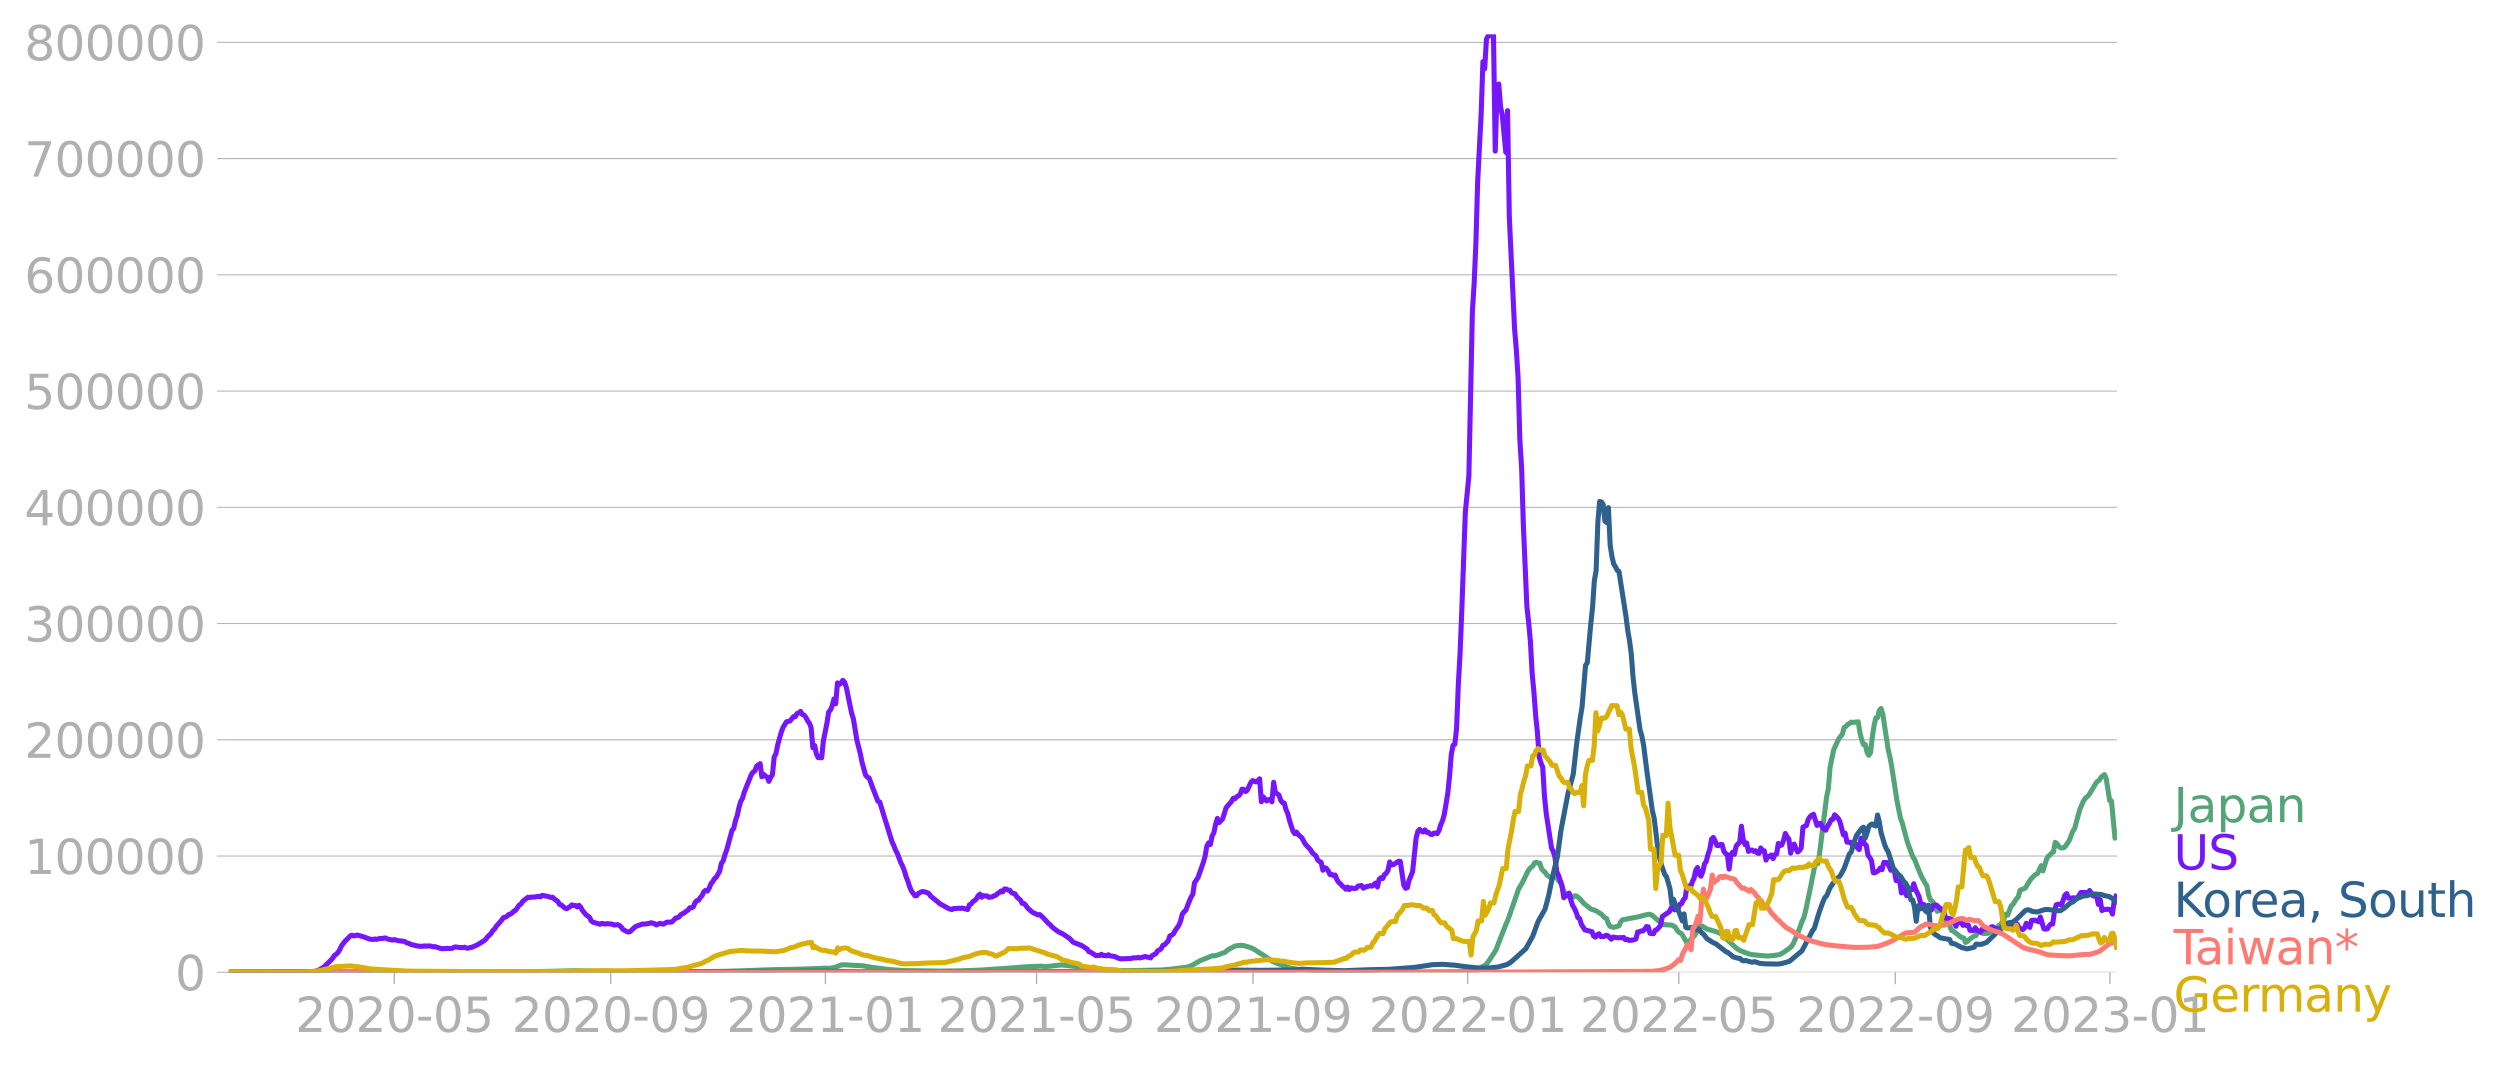 <svg xmlns="http://www.w3.org/2000/svg" xmlns:xlink="http://www.w3.org/1999/xlink" width="985.137" height="420.129" viewBox="0 0 738.852 315.096"><defs><style>*{stroke-linejoin:round;stroke-linecap:butt}</style></defs><g id="figure_1"><path id="patch_1" d="M0 315.096h738.852V0H0v315.096z" style="fill:none"/><g id="axes_1"><path id="patch_2" d="M67.645 287.347h558v-277.2h-558v277.2z" style="fill:none"/><g id="matplotlib.axis_1"><g id="xtick_1"><g id="line2d_1"><defs><path id="m6a7eca24b3" d="M0 0v3.5" style="stroke:#b0b0b0;stroke-width:.4"/></defs><use xlink:href="#m6a7eca24b3" x="116.529" y="287.347" style="fill:#b0b0b0;stroke:#b0b0b0;stroke-width:.4"/></g><g id="text_1" style="fill:#b0b0b0" transform="matrix(.14 0 0 -.14 87.28 304.985)"><defs><path id="DejaVuSans-32" d="M1228 531h2203V0H469v531q359 372 979 998 621 627 780 809 303 340 423 576 121 236 121 464 0 372-261 606-261 235-680 235-297 0-627-103-329-103-704-313v638q381 153 712 231 332 78 607 78 725 0 1156-363 431-362 431-968 0-288-108-546-107-257-392-607-78-91-497-524-418-433-1181-1211z" transform="scale(.016)"/><path id="DejaVuSans-30" d="M2034 4250q-487 0-733-480-245-479-245-1442 0-959 245-1439 246-480 733-480 491 0 736 480 246 480 246 1439 0 963-246 1442-245 480-736 480zm0 500q785 0 1199-621 414-620 414-1801 0-1178-414-1799Q2819-91 2034-91q-784 0-1198 620-414 621-414 1799 0 1181 414 1801 414 621 1198 621z" transform="scale(.016)"/><path id="DejaVuSans-2d" d="M313 2009h1684v-512H313v512z" transform="scale(.016)"/><path id="DejaVuSans-35" d="M691 4666h2478v-532H1269V2991q137 47 274 70 138 23 276 23 781 0 1237-428 457-428 457-1159 0-753-469-1171Q2575-91 1722-91q-294 0-599 50Q819 9 494 109v635q281-153 581-228t634-75q541 0 856 284 316 284 316 772 0 487-316 771-315 285-856 285-253 0-505-56-251-56-513-175v2344z" transform="scale(.016)"/></defs><use xlink:href="#DejaVuSans-32"/><use xlink:href="#DejaVuSans-30" x="63.623"/><use xlink:href="#DejaVuSans-32" x="127.246"/><use xlink:href="#DejaVuSans-30" x="190.869"/><use xlink:href="#DejaVuSans-2d" x="254.492"/><use xlink:href="#DejaVuSans-30" x="290.576"/><use xlink:href="#DejaVuSans-35" x="354.199"/></g></g><g id="xtick_2"><use xlink:href="#m6a7eca24b3" id="line2d_2" x="180.493" y="287.347" style="fill:#b0b0b0;stroke:#b0b0b0;stroke-width:.4"/><g id="text_2" style="fill:#b0b0b0" transform="matrix(.14 0 0 -.14 151.245 304.985)"><defs><path id="DejaVuSans-39" d="M703 97v575q238-113 481-172 244-59 479-59 625 0 954 420 330 420 377 1277-181-269-460-413-278-144-615-144-700 0-1108 423-408 424-408 1159 0 718 425 1152 425 435 1131 435 810 0 1236-621 427-620 427-1801 0-1103-524-1761Q2575-91 1691-91q-238 0-482 47Q966 3 703 97zm1256 1978q425 0 673 290 249 291 249 798 0 503-249 795-248 292-673 292t-673-292q-248-292-248-795 0-507 248-798 248-290 673-290z" transform="scale(.016)"/></defs><use xlink:href="#DejaVuSans-32"/><use xlink:href="#DejaVuSans-30" x="63.623"/><use xlink:href="#DejaVuSans-32" x="127.246"/><use xlink:href="#DejaVuSans-30" x="190.869"/><use xlink:href="#DejaVuSans-2d" x="254.492"/><use xlink:href="#DejaVuSans-30" x="290.576"/><use xlink:href="#DejaVuSans-39" x="354.199"/></g></g><g id="xtick_3"><use xlink:href="#m6a7eca24b3" id="line2d_3" x="243.938" y="287.347" style="fill:#b0b0b0;stroke:#b0b0b0;stroke-width:.4"/><g id="text_3" style="fill:#b0b0b0" transform="matrix(.14 0 0 -.14 214.69 304.985)"><defs><path id="DejaVuSans-31" d="M794 531h1031v3560L703 3866v575l1116 225h631V531h1031V0H794v531z" transform="scale(.016)"/></defs><use xlink:href="#DejaVuSans-32"/><use xlink:href="#DejaVuSans-30" x="63.623"/><use xlink:href="#DejaVuSans-32" x="127.246"/><use xlink:href="#DejaVuSans-31" x="190.869"/><use xlink:href="#DejaVuSans-2d" x="254.492"/><use xlink:href="#DejaVuSans-30" x="290.576"/><use xlink:href="#DejaVuSans-31" x="354.199"/></g></g><g id="xtick_4"><use xlink:href="#m6a7eca24b3" id="line2d_4" x="306.342" y="287.347" style="fill:#b0b0b0;stroke:#b0b0b0;stroke-width:.4"/><g id="text_4" style="fill:#b0b0b0" transform="matrix(.14 0 0 -.14 277.094 304.985)"><use xlink:href="#DejaVuSans-32"/><use xlink:href="#DejaVuSans-30" x="63.623"/><use xlink:href="#DejaVuSans-32" x="127.246"/><use xlink:href="#DejaVuSans-31" x="190.869"/><use xlink:href="#DejaVuSans-2d" x="254.492"/><use xlink:href="#DejaVuSans-30" x="290.576"/><use xlink:href="#DejaVuSans-35" x="354.199"/></g></g><g id="xtick_5"><use xlink:href="#m6a7eca24b3" id="line2d_5" x="370.307" y="287.347" style="fill:#b0b0b0;stroke:#b0b0b0;stroke-width:.4"/><g id="text_5" style="fill:#b0b0b0" transform="matrix(.14 0 0 -.14 341.059 304.985)"><use xlink:href="#DejaVuSans-32"/><use xlink:href="#DejaVuSans-30" x="63.623"/><use xlink:href="#DejaVuSans-32" x="127.246"/><use xlink:href="#DejaVuSans-31" x="190.869"/><use xlink:href="#DejaVuSans-2d" x="254.492"/><use xlink:href="#DejaVuSans-30" x="290.576"/><use xlink:href="#DejaVuSans-39" x="354.199"/></g></g><g id="xtick_6"><use xlink:href="#m6a7eca24b3" id="line2d_6" x="433.751" y="287.347" style="fill:#b0b0b0;stroke:#b0b0b0;stroke-width:.4"/><g id="text_6" style="fill:#b0b0b0" transform="matrix(.14 0 0 -.14 404.503 304.985)"><use xlink:href="#DejaVuSans-32"/><use xlink:href="#DejaVuSans-30" x="63.623"/><use xlink:href="#DejaVuSans-32" x="127.246"/><use xlink:href="#DejaVuSans-32" x="190.869"/><use xlink:href="#DejaVuSans-2d" x="254.492"/><use xlink:href="#DejaVuSans-30" x="290.576"/><use xlink:href="#DejaVuSans-31" x="354.199"/></g></g><g id="xtick_7"><use xlink:href="#m6a7eca24b3" id="line2d_7" x="496.156" y="287.347" style="fill:#b0b0b0;stroke:#b0b0b0;stroke-width:.4"/><g id="text_7" style="fill:#b0b0b0" transform="matrix(.14 0 0 -.14 466.908 304.985)"><use xlink:href="#DejaVuSans-32"/><use xlink:href="#DejaVuSans-30" x="63.623"/><use xlink:href="#DejaVuSans-32" x="127.246"/><use xlink:href="#DejaVuSans-32" x="190.869"/><use xlink:href="#DejaVuSans-2d" x="254.492"/><use xlink:href="#DejaVuSans-30" x="290.576"/><use xlink:href="#DejaVuSans-35" x="354.199"/></g></g><g id="xtick_8"><use xlink:href="#m6a7eca24b3" id="line2d_8" x="560.12" y="287.347" style="fill:#b0b0b0;stroke:#b0b0b0;stroke-width:.4"/><g id="text_8" style="fill:#b0b0b0" transform="matrix(.14 0 0 -.14 530.872 304.985)"><use xlink:href="#DejaVuSans-32"/><use xlink:href="#DejaVuSans-30" x="63.623"/><use xlink:href="#DejaVuSans-32" x="127.246"/><use xlink:href="#DejaVuSans-32" x="190.869"/><use xlink:href="#DejaVuSans-2d" x="254.492"/><use xlink:href="#DejaVuSans-30" x="290.576"/><use xlink:href="#DejaVuSans-39" x="354.199"/></g></g><g id="xtick_9"><use xlink:href="#m6a7eca24b3" id="line2d_9" x="623.565" y="287.347" style="fill:#b0b0b0;stroke:#b0b0b0;stroke-width:.4"/><g id="text_9" style="fill:#b0b0b0" transform="matrix(.14 0 0 -.14 594.317 304.985)"><defs><path id="DejaVuSans-33" d="M2597 2516q453-97 707-404 255-306 255-756 0-690-475-1069Q2609-91 1734-91q-293 0-604 58T488 141v609q262-153 574-231 313-78 654-78 593 0 904 234t311 681q0 413-289 645-289 233-804 233h-544v519h569q465 0 712 186t247 536q0 359-255 551-254 193-729 193-260 0-557-57-297-56-653-174v562q360 100 674 150t592 50q719 0 1137-327 419-326 419-882 0-388-222-655t-631-370z" transform="scale(.016)"/></defs><use xlink:href="#DejaVuSans-32"/><use xlink:href="#DejaVuSans-30" x="63.623"/><use xlink:href="#DejaVuSans-32" x="127.246"/><use xlink:href="#DejaVuSans-33" x="190.869"/><use xlink:href="#DejaVuSans-2d" x="254.492"/><use xlink:href="#DejaVuSans-30" x="290.576"/><use xlink:href="#DejaVuSans-31" x="354.199"/></g></g></g><g id="matplotlib.axis_2"><g id="ytick_1"><path id="line2d_10" d="M67.645 287.347h558" clip-path="url(#p9080f2ea67)" style="fill:none;stroke:#b0b0b0;stroke-width:.3;stroke-linecap:square"/><g id="line2d_11"><defs><path id="ma4fff36623" d="M0 0h-3.5" style="stroke:#b0b0b0;stroke-width:.3"/></defs><use xlink:href="#ma4fff36623" x="67.645" y="287.347" style="fill:#b0b0b0;stroke:#b0b0b0;stroke-width:.3"/></g><use xlink:href="#DejaVuSans-30" id="text_10" style="fill:#b0b0b0" transform="matrix(.14 0 0 -.14 51.737 292.666)"/></g><g id="ytick_2"><path id="line2d_12" d="M67.645 252.994h558" clip-path="url(#p9080f2ea67)" style="fill:none;stroke:#b0b0b0;stroke-width:.3;stroke-linecap:square"/><use xlink:href="#ma4fff36623" id="line2d_13" x="67.645" y="252.994" style="fill:#b0b0b0;stroke:#b0b0b0;stroke-width:.3"/><g id="text_11" style="fill:#b0b0b0" transform="matrix(.14 0 0 -.14 7.2 258.312)"><use xlink:href="#DejaVuSans-31"/><use xlink:href="#DejaVuSans-30" x="63.623"/><use xlink:href="#DejaVuSans-30" x="127.246"/><use xlink:href="#DejaVuSans-30" x="190.869"/><use xlink:href="#DejaVuSans-30" x="254.492"/><use xlink:href="#DejaVuSans-30" x="318.115"/></g></g><g id="ytick_3"><path id="line2d_14" d="M67.645 218.64h558" clip-path="url(#p9080f2ea67)" style="fill:none;stroke:#b0b0b0;stroke-width:.3;stroke-linecap:square"/><use xlink:href="#ma4fff36623" id="line2d_15" x="67.645" y="218.64" style="fill:#b0b0b0;stroke:#b0b0b0;stroke-width:.3"/><g id="text_12" style="fill:#b0b0b0" transform="matrix(.14 0 0 -.14 7.2 223.959)"><use xlink:href="#DejaVuSans-32"/><use xlink:href="#DejaVuSans-30" x="63.623"/><use xlink:href="#DejaVuSans-30" x="127.246"/><use xlink:href="#DejaVuSans-30" x="190.869"/><use xlink:href="#DejaVuSans-30" x="254.492"/><use xlink:href="#DejaVuSans-30" x="318.115"/></g></g><g id="ytick_4"><path id="line2d_16" d="M67.645 184.287h558" clip-path="url(#p9080f2ea67)" style="fill:none;stroke:#b0b0b0;stroke-width:.3;stroke-linecap:square"/><use xlink:href="#ma4fff36623" id="line2d_17" x="67.645" y="184.287" style="fill:#b0b0b0;stroke:#b0b0b0;stroke-width:.3"/><g id="text_13" style="fill:#b0b0b0" transform="matrix(.14 0 0 -.14 7.2 189.605)"><use xlink:href="#DejaVuSans-33"/><use xlink:href="#DejaVuSans-30" x="63.623"/><use xlink:href="#DejaVuSans-30" x="127.246"/><use xlink:href="#DejaVuSans-30" x="190.869"/><use xlink:href="#DejaVuSans-30" x="254.492"/><use xlink:href="#DejaVuSans-30" x="318.115"/></g></g><g id="ytick_5"><path id="line2d_18" d="M67.645 149.933h558" clip-path="url(#p9080f2ea67)" style="fill:none;stroke:#b0b0b0;stroke-width:.3;stroke-linecap:square"/><use xlink:href="#ma4fff36623" id="line2d_19" x="67.645" y="149.933" style="fill:#b0b0b0;stroke:#b0b0b0;stroke-width:.3"/><g id="text_14" style="fill:#b0b0b0" transform="matrix(.14 0 0 -.14 7.2 155.252)"><defs><path id="DejaVuSans-34" d="M2419 4116 825 1625h1594v2491zm-166 550h794V1625h666v-525h-666V0h-628v1100H313v609l1940 2957z" transform="scale(.016)"/></defs><use xlink:href="#DejaVuSans-34"/><use xlink:href="#DejaVuSans-30" x="63.623"/><use xlink:href="#DejaVuSans-30" x="127.246"/><use xlink:href="#DejaVuSans-30" x="190.869"/><use xlink:href="#DejaVuSans-30" x="254.492"/><use xlink:href="#DejaVuSans-30" x="318.115"/></g></g><g id="ytick_6"><path id="line2d_20" d="M67.645 115.58h558" clip-path="url(#p9080f2ea67)" style="fill:none;stroke:#b0b0b0;stroke-width:.3;stroke-linecap:square"/><use xlink:href="#ma4fff36623" id="line2d_21" x="67.645" y="115.579" style="fill:#b0b0b0;stroke:#b0b0b0;stroke-width:.3"/><g id="text_15" style="fill:#b0b0b0" transform="matrix(.14 0 0 -.14 7.2 120.898)"><use xlink:href="#DejaVuSans-35"/><use xlink:href="#DejaVuSans-30" x="63.623"/><use xlink:href="#DejaVuSans-30" x="127.246"/><use xlink:href="#DejaVuSans-30" x="190.869"/><use xlink:href="#DejaVuSans-30" x="254.492"/><use xlink:href="#DejaVuSans-30" x="318.115"/></g></g><g id="ytick_7"><path id="line2d_22" d="M67.645 81.226h558" clip-path="url(#p9080f2ea67)" style="fill:none;stroke:#b0b0b0;stroke-width:.3;stroke-linecap:square"/><use xlink:href="#ma4fff36623" id="line2d_23" x="67.645" y="81.226" style="fill:#b0b0b0;stroke:#b0b0b0;stroke-width:.3"/><g id="text_16" style="fill:#b0b0b0" transform="matrix(.14 0 0 -.14 7.2 86.545)"><defs><path id="DejaVuSans-36" d="M2113 2584q-425 0-674-291-248-290-248-796 0-503 248-796 249-292 674-292t673 292q248 293 248 796 0 506-248 796-248 291-673 291zm1253 1979v-575q-238 112-480 171-242 60-480 60-625 0-955-422-329-422-376-1275 184 272 462 417 279 145 613 145 703 0 1111-427 408-426 408-1160 0-719-425-1154Q2819-91 2113-91q-810 0-1238 620-428 621-428 1799 0 1106 525 1764t1409 658q238 0 480-47t505-140z" transform="scale(.016)"/></defs><use xlink:href="#DejaVuSans-36"/><use xlink:href="#DejaVuSans-30" x="63.623"/><use xlink:href="#DejaVuSans-30" x="127.246"/><use xlink:href="#DejaVuSans-30" x="190.869"/><use xlink:href="#DejaVuSans-30" x="254.492"/><use xlink:href="#DejaVuSans-30" x="318.115"/></g></g><g id="ytick_8"><path id="line2d_24" d="M67.645 46.872h558" clip-path="url(#p9080f2ea67)" style="fill:none;stroke:#b0b0b0;stroke-width:.3;stroke-linecap:square"/><use xlink:href="#ma4fff36623" id="line2d_25" x="67.645" y="46.872" style="fill:#b0b0b0;stroke:#b0b0b0;stroke-width:.3"/><g id="text_17" style="fill:#b0b0b0" transform="matrix(.14 0 0 -.14 7.2 52.191)"><defs><path id="DejaVuSans-37" d="M525 4666h3000v-269L1831 0h-659l1594 4134H525v532z" transform="scale(.016)"/></defs><use xlink:href="#DejaVuSans-37"/><use xlink:href="#DejaVuSans-30" x="63.623"/><use xlink:href="#DejaVuSans-30" x="127.246"/><use xlink:href="#DejaVuSans-30" x="190.869"/><use xlink:href="#DejaVuSans-30" x="254.492"/><use xlink:href="#DejaVuSans-30" x="318.115"/></g></g><g id="ytick_9"><path id="line2d_26" d="M67.645 12.519h558" clip-path="url(#p9080f2ea67)" style="fill:none;stroke:#b0b0b0;stroke-width:.3;stroke-linecap:square"/><use xlink:href="#ma4fff36623" id="line2d_27" x="67.645" y="12.519" style="fill:#b0b0b0;stroke:#b0b0b0;stroke-width:.3"/><g id="text_18" style="fill:#b0b0b0" transform="matrix(.14 0 0 -.14 7.2 17.838)"><defs><path id="DejaVuSans-38" d="M2034 2216q-450 0-708-241-257-241-257-662 0-422 257-663 258-241 708-241t709 242q260 243 260 662 0 421-258 662-257 241-711 241zm-631 268q-406 100-633 378-226 279-226 679 0 559 398 884 399 325 1092 325 697 0 1094-325t397-884q0-400-227-679-226-278-629-378 456-106 710-416 255-309 255-755 0-679-414-1042Q2806-91 2034-91q-771 0-1186 362-414 363-414 1042 0 446 256 755 257 310 713 416zm-231 997q0-362 226-565 227-203 636-203 407 0 636 203 230 203 230 565 0 363-230 566-229 203-636 203-409 0-636-203-226-203-226-566z" transform="scale(.016)"/></defs><use xlink:href="#DejaVuSans-38"/><use xlink:href="#DejaVuSans-30" x="63.623"/><use xlink:href="#DejaVuSans-30" x="127.246"/><use xlink:href="#DejaVuSans-30" x="190.869"/><use xlink:href="#DejaVuSans-30" x="254.492"/><use xlink:href="#DejaVuSans-30" x="318.115"/></g></g></g><path id="line2d_28" d="m67.645 287.347 35.883-.103 10.4-.02 13.521.111 22.362-.047 11.96-.207 7.801-.175 6.24.118 18.722.174 7.28-.029 13.002-.1 13.52-.49 6.761-.12 6.76-.23 2.08-.085 1.04.03 1.56-.219 1.04-.383 1.041-.38 1.04-.059 2.08.133 3.12.15 2.6.457 5.201.657 4.16.308 10.921.153 5.72-.058 5.72-.202 8.842-.587 5.72-.453 4.16-.155 1.04.16 4.68-.521 13.002 1.412 4.68.242 3.12.017 8.84-.18 2.6-.223 3.641-.453 1.04-.08 1.04-.31 1.04-.492 2.08-1.198 3.64-1.474.52.068 1.041-.267 1.56-.615.52-.139 1.04-.856 1.56-.842.52-.219 1.56-.186 1.04.097 2.08.638 1.04.55 1.56 1.025 1.04.616 2.601 1.778 1.56.685 2.08.803.52.096 1.04.397 2.6.464 1.04.065 1.56.2 2.601.193 4.68.169 22.362.158 18.721-.15 1.04-.147 1.04-.474 1.04-.77 1.04-.528.52-.527 1.04-1.483 1.56-2.401 2.081-5.366 1.04-2.61.52-1.17 3.12-9.019 1.04-1.727 1.56-3.195.52-.853.52-.584.52-.345.52-.957.52-.143.52.232.52-.009.52 1.661.52.616.52.387.52.834 1.561 1.083.52-.642 1.04.694.52.715.52.52.52 1.666.52 1.082 1.04.843.52.04.52.209.52.38.52-.444.52.096 1.04.894 1.04 1.253 2.08 1.668 1.561.527 1.56.998 1.04 1.081.52.235.52 1.511.52.812 1.04.269 1.56-.426.52-1.2.52-.6 4.68-.887 1.04-.278 2.081-.507.52.12.52.25 2.08 1.835 1.04.73.52.179 2.08.106 1.04.573.52.926.52.571.52.274.52.493 1.56 2.737 1.041-1.452 1.04-1.01 1.56-2.884.52-.005 1.56.93 1.04.314 1.04.28 1.56.538 1.04.767 3.12 2.954 1.04.934 1.041.643 1.04.393 1.56.562 1.04.225 4.16.383 1.56-.095 2.08-.288 1.04-.493 1.561-1.09 1.04-.798.52-.827 1.04-2.309 1.04-2.794.52-1.511.52-1 .52-1.951 1.56-7.452 1.04-5.259.52-1.913.52.456.52-2.848 2.08-16.757.52-2.47.52-6.367 1.041-5.101 1.04-2.331.52-1.045 1.04-1.356.52-1.969.52-.274.52-.609.52-.257.52-.425.52.09 1.56-.173.52 3.189.52 2.151.52 1.378.52-.034.52 2.274.52.93.52-.755.52-4.53.52-3.412.52-2.347.52-.12.521-2.077.52-.595.52 1.7 1.56 10.315.52 2.213.52 2.742 1.56 10.166 1.04 5.246.52 1.367 1.56 5.774 1.56 4.294.52.742 1.04 2.656 1.04 2.452 1.04 1.923.521.726.52 2.741.52 1.493.52.417.52.595.52 1.558.52.848.52-.27.52-.588.52.973.52 1.728.52 1.334.52.178.52.856.52 1.392.52.196 2.08 1.637.52.32.52.105.52 1.305.52-.203.52-.602 1.561-1.098.52-.114.52-1.432.52.096.52.47.52.246 1.04-.012.52-.073 1.56-.922 1.04-.883.52-.478.52-.27 1.04-1.849.52-1.214.52.255 1.04-2.72.52-.456 1.04-1.626.52-.545.52-1.964.521-.261.52-.123.52-.291 1.56-2.54 1.04-1.083.52-.434.52-.239 1.04-2.31.52 1.546 1.04-3.313.52-1.018.52-.329.52-.68.52-.247.52-2.85.52.387.52.773.52.437.52.073.52-.107.52-.539 1.041-1.572 1.04-2.737.52-.722 1.56-5.711 1.04-2.411.52-.838 1.04-.916 1.56-2.55.52-.944.52-.659.52-.31.52-.848 1.04-.833.52 1.205 1.04 6.522.52.05 1.041 11.01.52-1.71h0" clip-path="url(#p9080f2ea67)" style="fill:none;stroke:#53a577;stroke-width:1.5;stroke-linecap:square"/><path id="line2d_29" d="m67.645 287.347 23.402-.097 2.08-.184 1.04-.312 1.56-.964 2.08-2.025.52-.6.52-.794.52-.354.52-.54.52-.773.52-1.163 1.04-1.389.52-.469 1.04-1.103.52-.185.52.224 1.04-.27 2.08.592 1.561.602 1.04.121.52-.167.52.126 1.04-.292.52.08.52-.16.52-.04.52.29 1.04.224.52.122.52-.164 1.04.307 1.56.177.52.095.52.378.52.121 1.04.474.52.028.521.212 1.56.212.52.003.52-.154.52.144.52-.136 1.04.088.52.196.52-.073 2.08.642 1.56-.12.52.065 1.04-.08.52-.328.52-.077 1.04.173 1.041.032.52-.132.52.27.52.038.52-.195.52-.056 1.56-.677 2.08-1.276.52-.436.52-.7 1.04-.998.52-.887.52-.44.52-.837 1.56-1.754.52-.771.52-.127.52-.255.52-.541.521-.103.52-.362.52-.547.52-.233 1.04-1.546.52-.307.52-.785 1.56-1.23.52.113.52-.19.52.06 1.56-.244.52.146.52-.417.52.027.52.165.52.044 1.04.35.52-.07.52.52 1.041.74.52.887.52.144 1.04.935.52.192 1.04-.67.52-.477.52.234.52-.054.52.422.52-.473.52.562.52.961 1.04 1.253 1.04.768.52 1.088.52.346 2.08.626.52-.26 1.041.187.52-.111 1.56.158.52.257 1.04-.123.52.25.52.433.52.73 1.04.581.52.188.52-.116 1.04-.954.52-.507 2.08-.773 1.04-.032 1.04-.184.52-.172 1.041.264.52.387 1.04-.48 1.04.241 1.04-.607 1.04.023.52-.132 1.04-1.102.52-.088.52-.288.52-.662 1.04-.522.52-.47.52-.275.52-.734.52.02.52-.265.52-1.265.52-.584.521-.109.52-.803.52-.579.52-1.14.52-.397.52.207.52-.806.52-1.325.52-.614.52-.904.52-.428 1.04-1.825.52-2.35.52-.677.52-1.83.52-1.4 1.56-5.755.52-.61.52-2.33.52-1.452.52-2.445.52-1.744.52-.938.52-1.784 2.081-5.22.52-.725.52-.33.52-1.406 1.04-.765.52 3.885.52-.689.52.496.52.273.52 1.27.52-1.171.52-.775.52-5.238.52-.982.52-2.573 1.04-3.745.52-1.405 1.04-1.719 1.04-.224 1.041-1.299.52.008.52-.907.52-.169.52-.47.52.87.52.219.52.63.52 1.053.52.658.52 1.356.52 5.939.52-.643.52 2.454.52 1.12.52-.044.52.101.52-5.018 1.04-5.228.52-3.29.52-.596.52-1.247.52-2.017.52 1.412.52-6.155.52.447.521-.332.52-.87.52.481.52 1.53 1.56 7.61.52 1.659 1.04 6.315 1.04 4.118.52 2.598 1.04 3.73.52.552.52.28 1.04 2.839 1.56 4.036.52.203 3.641 11.765.52 1.069.52 1.41.52.907 1.04 2.785.52 1.03.52 1.327.52 1.76.52 1.312.52 1.664.52 1.212 1.04 1.46.52.004.52-.687 1.04-.532.52-.004 1.04.31.52.29.52.745 2.081 1.684.52.497 1.56.862 1.04.57 1.04.367.52-.332.52.037 1.04-.128.52.067.52-.098 1.56.422.52-1.371.52-.255.52-.747.52-.272.52-.538.52-.895.52-.464.521.904.52-.464.52.11.52-.034.52.417 1.04-.135.52-.311.52-.147.52-.517.52-.287.52-.464.52.246.52-.85.52.039.52.276.52.08.52.737 1.04.336.52.903 1.04.898.52.986.52.053.52.462.52.813 1.041.938.52.418 1.56.73.52-.103 1.04.95 1.56 1.694.52.385.52.618 1.04.848 1.04.719 1.04.47 2.08 1.39 1.04 1.104 2.601 1.01 1.56 1.043.52.777.52.133 1.56 1.017.52-.107.52.064.52-.384.52.407.52-.08.52.17.52-.342.52.31 1.04.155.52.106.52.317 1.04.32 3.121-.114.52-.174 1.04.004.52-.149.52.16 1.56-.423.52.186.52.019.52.226.52-.738 1.04-.531.52-.853.52-.233.52-.368.52-1.006.52-.191 1.04-1.083.52-1.524.521-.198.52-.423.52-.96 1.04-1.479.52-1.202.52-2.1.52-.75.52-.404 1.04-2.675.52-1.262.52-.782.52-3.454 1.04-1.574 1.56-4.455.52-1.827.52-2.98.52-.944.52.476.52-2.498.52-.993.52-2.556.521-1.679.52 1.23 1.04-1.103 1.04-3.33 1.56-1.792.52-.948.52.123.52-.63.52-.2.52-.582.52-1.398.52.038.52.656.52-.384 1.04-2.283.52-.56 1.04.384.52-.352.52-.565.52 6.77.52-1.476 1.041 1.239.52-.323.52-.155.52.742.52-5.778.52 3.166.52.213.52.395.52 1.528.52.697.52.175.52 1.88.52 1.164.52 2.046 1.04 3.22.52.708.52-.473.52.76 1.04.904 1.04 1.898 1.56 1.71.521.867 1.04.893.52 1.191.52.463.52.257.52 2.343.52-.76.52.219.52.731.52 1.07.52-.051.52.384.52-.186.52 1.39.52.79.52.435.52.632.52.347.52.6.52-.63.52.735.52-.501 1.04.19.52-.097.52-.64 1.041-.137.52.774.52-.33 1.56-.405.52.124 1.04-.901.52 1.163.52-2.307.52-.437.52.25.52-1.164.52-.396.52-.849.52-2.503.52.877.52-.05 1.56-1.04.52.058 1.04 7.006.52.922.521-.176.52-2.17 1.04-2.522 1.04-10.016.52-1.94.52-.557.52.495.52.252.52-.612.52.708.52.022.52.505.52.15.52-.407.52-.044.52.181.52-.895.52-1.723.52-1.174.52-1.841 1.04-6.223.52-5.019.52-6.484.52-2.73.521-.33.52-4.565.52-12.997.52-9.322.52-12.93 1.04-28.81 1.04-10.614 1.04-48.746.52-8.087.52-12.077.52-18.043 1.04-20.252.52-15.31.52 2.106.52-8.748.52-1.01.52-.008.52-.409.52.356.52 34.15.52-17.054.52-2.77.521 6.623.52 2.584 1.04 10.995.52-12.33.52 31.428 1.56 33.056.52 6.207.52 8.323.52 18.355.52 8.153.52 17.168 1.04 23.935.52 4.599.52 5.679.52 9.48.52 5.522.52 6.884.52 5.05.52 7.195.52 1.732.52 1.261.52 8.628.52 5.07 1.561 10.191.52 1.014.52 1.745.52 4.305.52 1.046 1.04 3.142.52 3.45.52-.772.52.245.52-.835.52 2.1.52 1.523.52.884.52 1.129.52 1.595.52.29.52 1.736 1.04 1.619 2.08.52.52 1.325.521.292.52-.698.52-.307.52.841 1.04-.05.52-.34.52.112 1.04 1.043.52-.625 1.56.237.52-.1.52.089.52-.118.52.652.52-.115.52.345 1.04-.105.52-.088.52-.254.52-2.063.52-.05.52-.237h.521l.52-.504.52-.792.52.089.52 1.914 1.04.105.52-1.053.52-.16 1.04-1.195.52-2.68 2.08-1.418.52-1.081.52-.818.52 1.353 1.04-.38.52-1.258.52-.234.52-1.105.52-.55.52-3.328.52-.198.521.527.52-1.733.52-1.02.52-2.39.52-.84.52 2.051.52.519.52-1.302.52-2.343.52-.724.52-2.103.52-1.472.52-3.02.52-.49.52.97.52 1.37.52.079.52-.338.52.008.52 2.002.52.682.52.31.52 4.249.52-4.096.52-.893.52.646.52-2.404.521-.68.52-.453.52-4.774.52 3.948.52 1.475.52-.466.52 2.492.52-.352.52-.073.52.392.52-.162.52.675.52.092.52-1.601.52.86.52-.014.52 2.736.52-1.04.52-.025.52-.425.52 1.064.52-1.14.52-.207.52-3.152.52.662.52-.226.521-1.425.52-1.948.52 1.01.52.679.52 4.12.52-2.16.52-.514.52 1.403.52.938.52-.424.52-.79.52-6.134 1.04-.504.52-1.782.52-.759.52-.501.52-.25 1.04 3.287.52-.593.52-.015.52 1.07.52.631.52.313.52-1.212.52-.732.521-1.147.52-.078.52-1.367 1.04 1.009.52.971 1.04 3.958.52-.495.52 2.612 1.04.07.52.712.52-.434.52.205.52 1.198.52.456.52-3.37.52.14.52 1.596.52.39.52 2.92.52.673.52.938.52 3.563.52-.002 1.041-.664.52-.728.52.465.52-2.113 1.04.033 1.04 2.284.52-.13.52.437.52 2.749 1.04.068.52 3.564.52-1.813.52 1.496.52 1.154.52-1.773.52.062.52-.077.52-1.763.52 1.618 1.04 2.166.52 2.187 1.04.25 1.041 1.186.52.256.52.116.52-1.328 1.04-.12 1.56 1.47.52-.17.52 2.44 1.56.326.52.276.52.759.52 1.155.52-1.214 1.04.022.52.905.52-.268.52.326.52-.13.52 1.534.52.086.521-.058.52-.779.52.844.52.159.52.304.52-.935.52.03 1.04-.111.52-.006.52-.499.52-.094.52.773.52-.178.52.255 1.04-.528.52-.12 1.04-.973.52.188.52-.23.52.21.52.86.52-1.144.52.221.52 1.254h.521l.52.268.52-.476.52-1.395 1.04 1.225.52-2.082 1.04-.049 1.04.463.52-1.408 1.04 3.492.52.086.52-.096.52-.872.52-.546.52.023.52-3.639.52-2.06.52-.185.52.022.52.23 1.04-2.944.521-.427.52 1.345 1.04-.038.52-.077.52.086.52-.126.52-.633.52-.879 1.56.014.52.588.52-1.192 1.04 1.586 1.04.156.52 2.36.52-1.418.52 3.25.52-.396.52.06 1.04-.07.52.256.52 1.188.521-4.018.52-1.236h0" clip-path="url(#p9080f2ea67)" style="fill:none;stroke:#7516fd;stroke-width:1.5;stroke-linecap:square"/><path id="line2d_30" d="m67.645 287.347 16.121-.105 3.64-.104 7.801.174 10.92.02 24.443.002 104.007-.262 4.68-.072 4.68.019 8.841.158 9.881.038 31.722-.068 10.401-.03 8.84.016 6.241.007 12.481.048 8.32-.125 6.241-.21 19.241-.133 6.24.052 7.801-.08 1.56.008 3.12-.265 1.56.081 4.681.202 6.24.163 3.12-.13 4.161-.152 5.72-.121 7.801-.586 3.12-.458 2.08-.331 3.12-.103 3.641.268 2.6.38 3.64.39 2.08.07 2.08-.084 2.08-.2 2.601-.704.52-.22 1.04-.743 4.16-3.733 2.08-3.758 1.56-4.27 2.08-3.734 1.041-3.92 1.04-5.064 1.04-4.375.52-2.08 1.04-7.748 2.08-10.948 1.56-5.694 1.04-9.279 1.04-7.418.52-3.127 1.04-12.363.52-.792 1.04-11.577.52-4.861.52-7.833.521-2.861.52-14.418.52-6.088.52.114.52.76.52 4.936.52.423.52-4.416.52 11.077.52 3.32.52 2.25.52.813.52 1.077.52.312 2.08 13.333.52 4.114.52 2.946.52 3.994.52 6.786.52 4.707 1.56 10.96.52 1.78.521 2.715 1.04 8.206 1.56 11.218.52 2.12 1.04 8.652.52 2.827.52 2.198 1.04 2.981.52.657 1.04 3.566.52 4.457.52-1.324 1.04 2.9.52.702 1.04 2.797.52-2.074.52 3.988.52.182 1.041-.138.52.056 1.04.566.52-.28.52.491.52.718.52.359 1.04 1.345 1.56 1.04.52.3.52.163 3.12 2.439.52.188 1.56 1.286 1.04.315 1.041.193.52.54.52.12.52-.11 1.56.454.52.059.52-.176 1.56.5 1.56.156 3.64.07 1.04-.1 1.561-.41 1.04-.326 2.08-1.762 1.56-1.294 2.08-3.94 1.04-2.01.52-.667 1.56-5.118 1.04-2.796.52-1.231.52-.47 1.04-2.432 1.561-2.321 1.04-.833.52-.61 1.04-1.925 1.56-4.327.52-.52 1.04-3.435.52-1.44 1.56-2.15.52-.334.52 3.224.52-1.42.52-2.025.52-.494.52-.238.52.425.52.149.52-3.238.521 2.036.52 3.2 1.04 3.509.52 1.258.52.78 1.56 4.987.52.567 1.04 1.426.52.275 1.04 1.679.52.437.52.988 1.04 3.967.52.03.52 2.082.52 4.195.52-4.551.52.862.52-.034.52-.321.52.86.521.464.52-2.024.52 6.496.52 1.117.52.691.52.44.52.258.52.417.52.25 2.6.46.52 1.125 1.04.18 2.08 1.121.52.047.52.206.52.082 1.04-.23 1.041-.288.52-.869 1.56.07 1.56-.594 3.12-3.01.52-.207 1.56-1.987.52-.37 1.04-.281.52-.008.52-.192 1.04-.797 2.081-2.029.52-.52.52-.202.52-.004 1.04.437 1.04.153h.52l2.08-.68 1.04-.013 3.12.364.52-.041 1.04-.66 1.041-.879 1.04-.865.52-.123 1.04-.938 2.08-.874 1.04-.081 1.56-.511 2.6.138 1.04.357 1.04.199.52.137 1.04.76 1.041.765h0" clip-path="url(#p9080f2ea67)" style="fill:none;stroke:#2f618f;stroke-width:1.5;stroke-linecap:square"/><path id="line2d_31" d="m67.645 287.347 248.578-.077 6.76-.085 33.283.156 82.166-.009 49.403-.26 2.6-.245 1.56-.368 1.56-.6 1.04-.73 1.04-.952.52-.584.52.256.52-1.7 1.56-3.038 1.041 1.58.52-6.327.52-.483.52-1.406.52-1.739.52 1.775.52-6.328.52-3.373.52 3.3.52-.736 1.04-2.55.52-4.207.52 2.176.52-.528.52-.223.52-.814.52-.21.52.37.52-.445 2.08.727.52.054.52.244.52.897 1.561 1.673.52-.116.52.401.52.2.52.404.52-.564.52.565.52.388.52.827 1.56 1.665.52 1.273.52-.003 1.04.945 1.04 1.548.52.465 1.04 1.192.52.345 1.04 1.087 1.041.95 1.56.883 1.56 1.148 3.12 1.484 2.08.753.52.056 1.04.335 2.08.441 2.601.317 5.72.478 4.16-.063 2.6-.229 2.601-.903 2.08-.934 2.6-1.574 1.04-.583 2.6-.181 1.56-1.428.52-.363.52-.185.52-.364.521-.14 2.6.54 1.04.01 1.56-.255 1.56-.614 2.6-1.158 1.04-.126.52.065.52.399.52.123.52-.341 2.081.475.52-.169.52.381 1.04 1.206 1.04.687.52.123 1.04.493 1.56.488 1.56.609 6.241 4.15.52-.002.52.315 2.6.573.52.232.52.018 1.56.622 1.04.306 2.08.133 2.6.107 1.561.053 4.68-.448 1.04.026.52-.074 1.56-.485 1.04-.318 1.56-1.2 1.56-1.162 1.561-.421.52-.175h0" clip-path="url(#p9080f2ea67)" style="fill:none;stroke:#fe7b74;stroke-width:1.5;stroke-linecap:square"/><path id="line2d_32" d="m67.645 287.347 22.882-.097 3.12-.228 3.12-.67 2.6-.67 4.16-.204 2.08.209 4.161.69 3.64.234 7.28.4 22.362.162 3.12-.028 4.16.063 11.962-.052 16.12-.273 3.121.06 4.16-.049 13.521-.375 4.16-.697 4.161-1.161 1.04-.612 1.04-.437 1.56-.996 1.56-.528 1.04-.304 2.08-.6 3.12-.27.52-.045 1.041.17 1.04.008 3.64.034 3.64.22 1.04-.111 1.04-.212.52-.022 1.56-.57.52-.251 1.561-.336.52-.34 2.08-.617.52-.013.52-.25.52.146.52-.258.52 1.657.52-.426.52.442 1.56.716 1.04-.018 1.04.384 1.56.164.52.303.52-1.564.52.536.521-.325 1.04-.174 1.04.14.52.465.52.296 2.08.661 1.04.455 1.04.19.52.021 1.04.38 2.6.636.52.015 1.04.335 2.081.324 3.12.786 4.16-.068 1.56-.105 2.08-.101 4.681-.119 4.16-1.019 1.04-.393 1.04-.198 1.04-.215 1.56-.672 1.04-.275 1.561-.243.52-.015.52.115.52.244 1.04.198.52.362.52.191.52-.175 1.56-.804.52-.192 1.04-1.033 2.08.02.52.059.52-.157 2.6-.07.521-.068 1.04.365 3.64 1.145.52.286 1.56.448 1.04.223.52.222 1.56.937 1.04.168 1.56.568 1.04.127 1.041.247 1.04.707 2.6.33.52-.112.52.082 1.04.36 3.12.329 2.08.12 2.08.34 2.081.02 6.76.094 6.761-.22 11.96-.65 1.561-.208h.52l.52-.245 1.04-.233 1.56-.317h.52l.52-.31 1.04-.25 1.04-.341h1.04l.52-.22 1.04-.097 4.161-.431 1.04.063 1.04.096 1.04.074 1.04.219h1.04l.52.2 2.6.354 1.04.096 1.04-.04 1.04-.091 5.721-.096 2.6-.107 3.12-1.117h.52l.52-.578.52-.181.52-.304.52-.587.52-.25h1.04l.521-.62.52-.017.52.138.52-.29.52-.611h1.04l.52-1.226.52-.54 1.04-1.744.52-.565h1.04l.52-1.43 1.04-1.147.52-.744.52-.213h1.04l.52-1.723 1.56-1.861.52-1.15h1.041l.52-.177 1.04-.036 1.04.236h1.04l.52.319.52.475.52-.118.52.127.52.642h1.04l.52 1.291.52.257 1.04 1.582.52.506h1.04l.52.974 1.56 1.217.52 2.5h1.041l.52.324.52.116.52.275 1.04.106h1.04l.52 4.007.52-5.307 1.04-1.985.52-2.764h1.04l.52-5.776.52 4.1 1.04-1.895.52-1.761h1.04l.52-2.306 1.04-2.974 1.041-4.91h1.04l.52-5.871 1.04-5.115.52-3.416.52-2.453h1.04l.52-5.014.52-1.75.52-2.184.52-1.618.52-2.88h1.04l.52-2.935.52-.342.52-1.264.52-.576.52.425h1.04l.52 1.71.52.508 1.041 1.302.52.987h1.04l1.04 3.128.52.536.52.947.52.457h1.04l.52 1.713.52.186.52 1.111.52.277.52-.336h1.04l.52-2.033.52 5.993.52-9.14.52-2.556.52-1.73h1.04l.52-4.346.521-9.76.52 5.401.52-1.58.52-2.208h1.04l.52-.406 1.56-3.327 1.04.066h.52l.52 2.63.52-.749.52.749 1.04 4.292h1.04l.52 5.845 1.04 5.42 1.04 7.384h1.04l.521 3.666.52.864 1.04 3.683.52 8.601h1.04l.52 11.628.52-5.614 1.04-2.122.52-7.936h1.04l.52-9.538.52 6.89 1.56 8.502h1.04l.52 4.48.52 1.143 1.04 3.384.52.812h1.041l.52.93.52.293 1.04.825.52.79h1.04l.52.675 1.04 2.271.52 1.484.52.986h1.04l1.56 3.318.52 2.881.52.361.52-2.132h.52l.52 2.329.52.125.52-.286.52-2.38.52-.056.521 2.132h1.04l.52.77 1.56-4.615h1.04l1.04-6.396.52-.378.52-.564.52 2.442h1.04l1.04-1.657 1.04-2.802.52-3.93h1.04l.52-.143 1.04-1.667.521-.653.52-.24h1.04l.52-.536.52-.253.52.158 1.56-.361 1.04.08.52-.356.52.153.52-.822.52.395h1.04l.52-1.16.52-.293.52-.657.52.762 1.04.092h.52l.52 1.523.52.747.521.943.52 1.595.52 1.13h1.04l.52 1.234 1.04 3.773 1.04 2.688h1.04l.52.846.52 1.178 1.04 1.458.52.474h1.04l.52.185.52.734.52.262 2.08.212.52.467.521.163.52.71 1.04.925h1.04l.52.153 2.08 1.117h1.04l1.56.564 1.04-.232 1.56-.04 1.56-.71.52-.136h1.04l2.081-1.356.52-.592h1.04l.52-.508.52-1.425.52-1.919.52-1.074.52-2.236h1.04l.52 2.305.52.757.52-1.851.52-2.632.52-3.816h1.04l1.04-10.843.52-.158.52-.624.52 2.94h1.041l.52 1.51.52 1.103.52.328.52 1.394.52 1.075h1.04l.52.828 2.08 6.797h1.04l.52 1.321 1.04 6.469.52.013.52.239h1.04l.52.434.52-.613.52-.877.52 1.961.52 1.126h1.041l.52.514.52.682.52.452 1.04.563h1.04l.52.15 1.04.53 1.04-.353 1.56.031.52-.24.52-.513.52.096 2.6-.186.52-.076 1.041-.469h1.04l2.6-1.2 1.56-.072.52-.062 1.04-.359 1.56-.036.52 1.684.52 1.025.52-.39.52-1.253.52.86h1.04l.52-2.001.52-.099.521 1.56.52 2.583h0" clip-path="url(#p9080f2ea67)" style="fill:none;stroke:#d8b009;stroke-width:1.5;stroke-linecap:square"/><g id="text_19" style="fill:#53a577" transform="matrix(.14 0 0 -.14 642.385 242.994)"><defs><path id="DejaVuSans-4a" d="M628 4666h631V325q0-844-320-1225T-91-1281h-240v531h197q418 0 590 235 172 234 172 840v4341z" transform="scale(.016)"/><path id="DejaVuSans-61" d="M2194 1759q-697 0-966-159t-269-544q0-306 202-486 202-179 548-179 479 0 768 339t289 901v128h-572zm1147 238V0h-575v531q-197-318-491-470T1556-91q-537 0-855 302-317 302-317 808 0 590 395 890 396 300 1180 300h807v57q0 397-261 614t-733 217q-300 0-585-72-284-72-546-216v532q315 122 612 182 297 61 578 61 760 0 1135-394 375-393 375-1193z" transform="scale(.016)"/><path id="DejaVuSans-70" d="M1159 525v-1856H581v4831h578v-531q182 312 458 463 277 152 661 152 638 0 1036-506 399-506 399-1331T3314 415Q2916-91 2278-91q-384 0-661 152-276 152-458 464zm1957 1222q0 634-261 995t-717 361q-457 0-718-361t-261-995q0-634 261-995t718-361q456 0 717 361t261 995z" transform="scale(.016)"/><path id="DejaVuSans-6e" d="M3513 2113V0h-575v2094q0 497-194 743-194 247-581 247-466 0-735-297-269-296-269-809V0H581v3500h578v-544q207 316 486 472 280 156 646 156 603 0 912-373 310-373 310-1098z" transform="scale(.016)"/></defs><use xlink:href="#DejaVuSans-4a"/><use xlink:href="#DejaVuSans-61" x="29.492"/><use xlink:href="#DejaVuSans-70" x="90.771"/><use xlink:href="#DejaVuSans-61" x="154.248"/><use xlink:href="#DejaVuSans-6e" x="215.527"/></g><g id="text_20" style="fill:#7516fd" transform="matrix(.14 0 0 -.14 642.385 256.994)"><defs><path id="DejaVuSans-55" d="M556 4666h635V1831q0-750 271-1080 272-329 882-329 606 0 878 329 272 330 272 1080v2835h634V1753q0-912-452-1378Q3225-91 2344-91q-885 0-1337 466-451 466-451 1378v2913z" transform="scale(.016)"/><path id="DejaVuSans-53" d="M3425 4513v-616q-359 172-678 256-319 85-616 85-515 0-795-200t-280-569q0-310 186-468 186-157 705-254l381-78q706-135 1042-474t336-907q0-679-455-1029Q2797-91 1919-91q-331 0-705 75-373 75-773 222v650q384-215 753-325 369-109 725-109 540 0 834 212 294 213 294 607 0 343-211 537t-692 291l-385 75q-706 140-1022 440-315 300-315 835 0 619 436 975t1201 356q329 0 669-60 341-59 697-177z" transform="scale(.016)"/></defs><use xlink:href="#DejaVuSans-55"/><use xlink:href="#DejaVuSans-53" x="73.193"/></g><g id="text_21" style="fill:#2f618f" transform="matrix(.14 0 0 -.14 642.385 270.994)"><defs><path id="DejaVuSans-4b" d="M628 4666h631V2694l2094 1972h813L1850 2491 4331 0h-831L1259 2247V0H628v4666z" transform="scale(.016)"/><path id="DejaVuSans-6f" d="M1959 3097q-462 0-731-361t-269-989q0-628 267-989 268-361 733-361 460 0 728 362 269 363 269 988 0 622-269 986-268 364-728 364zm0 487q750 0 1178-488 429-487 429-1349 0-859-429-1349Q2709-91 1959-91q-753 0-1180 489-426 490-426 1349 0 862 426 1349 427 488 1180 488z" transform="scale(.016)"/><path id="DejaVuSans-72" d="M2631 2963q-97 56-211 82-114 27-251 27-488 0-749-317t-261-911V0H581v3500h578v-544q182 319 472 473 291 155 707 155 59 0 131-8 72-7 159-23l3-590z" transform="scale(.016)"/><path id="DejaVuSans-65" d="M3597 1894v-281H953q38-594 358-905t892-311q331 0 642 81t618 244V178Q3153 47 2828-22t-659-69q-838 0-1327 487-489 488-489 1320 0 859 464 1363 464 505 1252 505 706 0 1117-455 411-454 411-1235zm-575 169q-6 471-264 752-258 282-683 282-481 0-770-272t-333-766l2050 4z" transform="scale(.016)"/><path id="DejaVuSans-2c" d="M750 794h659V256L897-744H494L750 256v538z" transform="scale(.016)"/><path id="DejaVuSans-75" d="M544 1381v2119h575V1403q0-497 193-746 194-248 582-248 465 0 735 297 271 297 271 810v1984h575V0h-575v538q-209-319-486-474-276-155-642-155-603 0-916 375-312 375-312 1097zm1447 2203z" transform="scale(.016)"/><path id="DejaVuSans-74" d="M1172 4494v-994h1184v-447H1172V1153q0-428 117-550t477-122h590V0h-590q-666 0-919 248-253 249-253 905v1900H172v447h422v994h578z" transform="scale(.016)"/><path id="DejaVuSans-68" d="M3513 2113V0h-575v2094q0 497-194 743-194 247-581 247-466 0-735-297-269-296-269-809V0H581v4863h578V2956q207 316 486 472 280 156 646 156 603 0 912-373 310-373 310-1098z" transform="scale(.016)"/></defs><use xlink:href="#DejaVuSans-4b"/><use xlink:href="#DejaVuSans-6f" x="60.576"/><use xlink:href="#DejaVuSans-72" x="121.758"/><use xlink:href="#DejaVuSans-65" x="160.621"/><use xlink:href="#DejaVuSans-61" x="222.145"/><use xlink:href="#DejaVuSans-2c" x="283.424"/><use xlink:href="#DejaVuSans-20" x="315.211"/><use xlink:href="#DejaVuSans-53" x="346.998"/><use xlink:href="#DejaVuSans-6f" x="410.475"/><use xlink:href="#DejaVuSans-75" x="471.656"/><use xlink:href="#DejaVuSans-74" x="535.035"/><use xlink:href="#DejaVuSans-68" x="574.244"/></g><g id="text_22" style="fill:#fe7b74" transform="matrix(.14 0 0 -.14 642.385 284.994)"><defs><path id="DejaVuSans-54" d="M-19 4666h3947v-532H2272V0h-634v4134H-19v532z" transform="scale(.016)"/><path id="DejaVuSans-69" d="M603 3500h575V0H603v3500zm0 1363h575v-729H603v729z" transform="scale(.016)"/><path id="DejaVuSans-77" d="M269 3500h575l719-2731 715 2731h678l719-2731 716 2731h575L4050 0h-678l-753 2869L1863 0h-679L269 3500z" transform="scale(.016)"/><path id="DejaVuSans-2a" d="m3009 3897-1121-606 1121-610-181-306-1050 634V1831h-356v1178L372 2375l-181 306 1122 610-1122 606 181 309 1050-634v1178h356V3572l1050 634 181-309z" transform="scale(.016)"/></defs><use xlink:href="#DejaVuSans-54"/><use xlink:href="#DejaVuSans-61" x="44.584"/><use xlink:href="#DejaVuSans-69" x="105.863"/><use xlink:href="#DejaVuSans-77" x="133.646"/><use xlink:href="#DejaVuSans-61" x="215.434"/><use xlink:href="#DejaVuSans-6e" x="276.713"/><use xlink:href="#DejaVuSans-2a" x="340.092"/></g><g id="text_23" style="fill:#d8b009" transform="matrix(.14 0 0 -.14 642.385 298.994)"><defs><path id="DejaVuSans-47" d="M3809 666v1253H2778v519h1656V434q-365-259-806-392-440-133-940-133-1094 0-1712 639-617 640-617 1780 0 1144 617 1783 618 639 1712 639 456 0 867-113 411-112 758-331v-672q-350 297-744 447t-828 150q-857 0-1287-478-429-478-429-1425 0-944 429-1422 430-478 1287-478 334 0 596 58 263 58 472 180z" transform="scale(.016)"/><path id="DejaVuSans-6d" d="M3328 2828q216 388 516 572t706 184q547 0 844-383 297-382 297-1088V0h-578v2094q0 503-179 746-178 244-543 244-447 0-707-297-259-296-259-809V0h-578v2094q0 506-178 748t-550 242q-441 0-701-298-259-298-259-808V0H581v3500h578v-544q197 322 472 475t653 153q382 0 649-194 267-193 395-562z" transform="scale(.016)"/><path id="DejaVuSans-79" d="M2059-325q-243-625-475-815-231-191-618-191H506v481h338q237 0 368 113 132 112 291 531l103 262L191 3500h609L1894 763l1094 2737h609L2059-325z" transform="scale(.016)"/></defs><use xlink:href="#DejaVuSans-47"/><use xlink:href="#DejaVuSans-65" x="77.49"/><use xlink:href="#DejaVuSans-72" x="139.014"/><use xlink:href="#DejaVuSans-6d" x="178.377"/><use xlink:href="#DejaVuSans-61" x="275.789"/><use xlink:href="#DejaVuSans-6e" x="337.068"/><use xlink:href="#DejaVuSans-79" x="400.447"/></g></g></g><defs><clipPath id="p9080f2ea67"><path d="M67.645 10.147h558v277.2h-558z"/></clipPath></defs></svg>